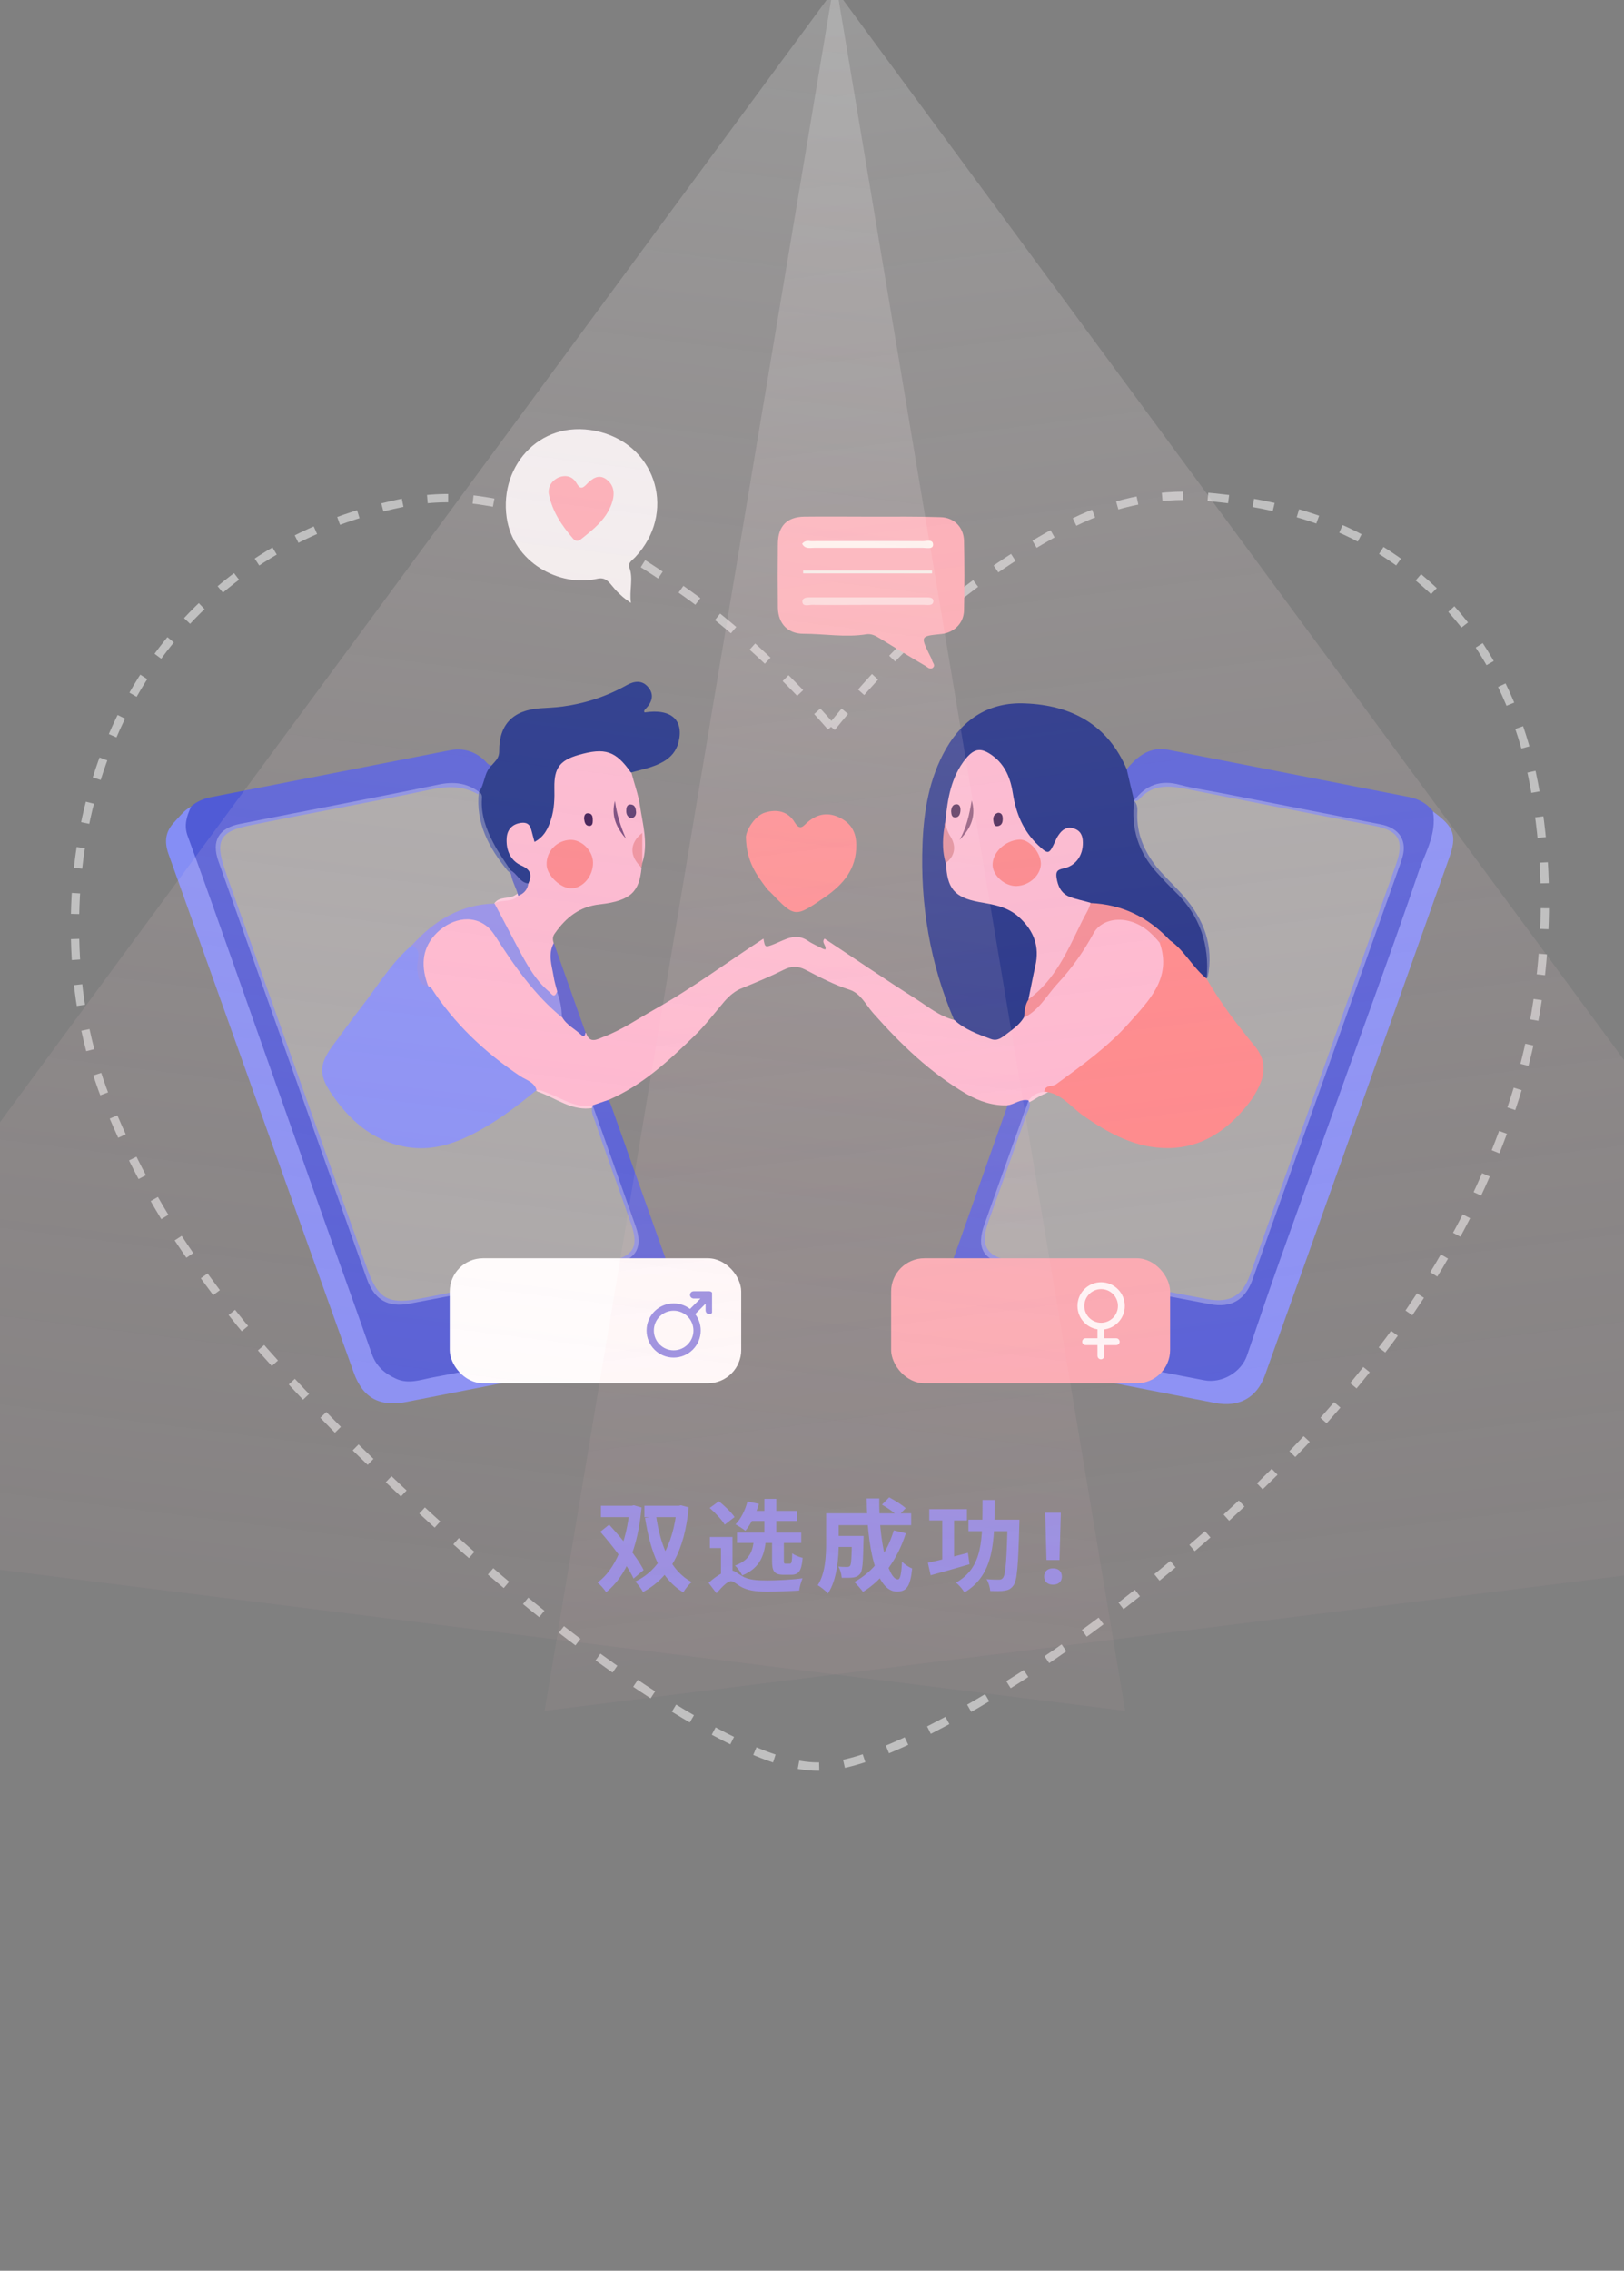 <svg width="390" height="545" viewBox="0 0 390 545" fill="none" xmlns="http://www.w3.org/2000/svg">
<rect x="0" y="0" width="390" height="545" fill="#808080" stroke="none"/>
<path d="M199.7 174.565C208.329 163.896 217.481 154.269 227.155 145.682C235.522 138.656 245.001 132.281 255.591 126.556C266.181 120.832 277.228 118.36 288.733 119.141C304.944 120.442 318.476 124.28 329.327 130.655C340.178 137.03 348.807 145.096 355.213 154.854C361.62 164.612 365.999 175.671 368.353 188.031C370.706 200.391 371.49 213.076 370.706 226.087C369.921 239.097 367.633 251.522 363.842 263.361C360.051 275.201 355.344 286.26 349.722 296.538C344.101 306.816 337.891 316.314 331.092 325.031C324.294 333.748 317.495 341.619 310.697 348.645C300.238 359.314 289.321 369.267 277.947 378.504C266.573 387.741 255.721 395.678 245.393 402.313C235.065 408.949 225.652 414.218 217.154 418.121C208.656 422.024 202.053 423.976 197.347 423.976C192.117 424.236 185.45 422.414 177.344 418.511C169.238 414.608 160.348 409.339 150.673 402.703C140.999 396.068 130.801 388.197 120.08 379.09C109.36 369.982 98.77 360.354 88.311 350.206C81.513 343.701 74.191 336.155 66.347 327.568C58.503 318.981 51.116 309.549 44.187 299.27C37.258 288.992 31.309 277.868 26.341 265.899C21.373 253.929 18.628 241.179 18.105 227.648C17.582 214.117 19.02 201.432 22.419 189.592C25.818 177.753 30.917 167.149 37.715 157.782C44.514 148.414 52.881 140.543 62.817 134.168C72.753 127.792 83.997 123.304 96.548 120.702C102.823 119.401 109.098 119.206 115.374 120.116C121.649 121.027 127.794 122.588 133.808 124.8C139.822 127.012 145.574 129.809 151.065 133.192C156.556 136.575 161.786 140.087 166.754 143.73C178.259 152.317 189.241 162.595 199.7 174.565Z" stroke="white" stroke-opacity="0.5" stroke-width="2" stroke-dasharray="5 6"/>
<path d="M154.76 361.4V364.136H163.472V361.4H154.76ZM162.536 361.4V362C161.672 370.88 158.168 377 152.528 379.592C153.176 380.168 154.016 381.344 154.424 382.112C160.712 378.704 164.36 372.488 165.392 361.784L163.52 361.28L163.04 361.4H162.536ZM157.568 363.896L154.904 364.304C156.224 372.56 158.552 378.872 164.096 382.184C164.528 381.392 165.44 380.264 166.112 379.712C161 377 158.624 371.024 157.568 363.896ZM144.32 361.4V364.136H152.192V361.4H144.32ZM151.232 361.4V362.048C150.488 369.992 147.776 376.76 143.48 379.832C144.176 380.336 145.112 381.44 145.568 382.16C150.392 378.224 153.176 371.504 154.064 361.808L152.216 361.28L151.712 361.4H151.232ZM144.152 367.64C147.2 371.096 150.752 375.776 152.144 378.872L154.568 376.832C153.032 373.736 149.336 369.272 146.288 365.936L144.152 367.64ZM176.984 367.856V370.328H192.416V367.856H176.984ZM179.864 362.624V365.048H191.408V362.624H179.864ZM183.56 359.744V368.792H186.416V359.744H183.56ZM179.504 360.368C178.952 362.456 177.944 364.544 176.624 365.864C177.296 366.2 178.448 366.968 179 367.4C180.296 365.864 181.544 363.416 182.24 360.944L179.504 360.368ZM185.408 369.32V374.576C185.408 377.096 185.888 377.96 188.192 377.96C188.624 377.96 189.536 377.96 189.992 377.96C191.768 377.96 192.488 377.12 192.752 373.904C191.984 373.712 190.784 373.28 190.256 372.8C190.184 375.008 190.088 375.296 189.68 375.296C189.488 375.296 188.84 375.296 188.696 375.296C188.288 375.296 188.24 375.224 188.24 374.552V369.32H185.408ZM181.088 369.224C180.8 372.104 180.224 374.408 176.504 375.752C177.128 376.304 177.92 377.384 178.232 378.128C182.672 376.28 183.608 373.136 183.968 369.224H181.088ZM170.432 361.928C171.776 363.104 173.36 364.76 174.032 365.936L176.408 364.112C175.64 362.984 173.984 361.4 172.64 360.32L170.432 361.928ZM175.904 368.888H170.48V371.552H173.144V378.008H175.904V368.888ZM175.64 376.928C174.104 376.928 171.992 378.224 170.168 379.904L172.064 382.4C173.36 380.912 174.68 379.496 175.568 379.496C176.096 379.496 176.864 380.192 177.848 380.792C179.456 381.704 181.352 382.016 184.208 382.016C186.56 382.016 190.16 381.872 191.936 381.752C191.96 380.984 192.416 379.568 192.728 378.8C190.4 379.136 186.68 379.328 184.28 379.328C181.784 379.328 179.72 379.208 178.208 378.272C176.984 377.552 176.384 376.928 175.64 376.928ZM200.144 368.648V371.288H205.688V368.648H200.144ZM204.584 368.648V369.08C204.536 373.736 204.44 375.416 204.152 375.8C203.96 376.04 203.744 376.088 203.408 376.088C203.024 376.088 202.208 376.088 201.344 375.992C201.776 376.712 202.088 377.84 202.136 378.68C203.264 378.704 204.296 378.704 204.944 378.608C205.64 378.488 206.12 378.272 206.6 377.672C207.152 376.928 207.272 374.792 207.368 369.704C207.368 369.368 207.392 368.648 207.392 368.648H204.584ZM211.808 361.136C213.152 361.904 214.856 363.08 215.648 363.92L217.496 361.976C216.632 361.184 214.856 360.08 213.536 359.384L211.808 361.136ZM214.64 367.304C212.984 372.872 209.768 377.216 205.16 379.688C205.76 380.264 206.816 381.464 207.248 382.064C212 379.136 215.528 374.264 217.544 368L214.64 367.304ZM200.312 363.224V366.056H218.816V363.224H200.312ZM198.392 363.224V370.256C198.392 373.4 198.224 377.6 196.376 380.48C197.048 380.816 198.344 381.872 198.824 382.448C201.008 379.208 201.416 373.88 201.416 370.28V363.224H198.392ZM208.136 359.648C208.208 370.592 210.152 381.992 215.384 381.992C217.64 381.992 218.6 380.912 219.056 376.448C218.288 376.16 217.256 375.488 216.608 374.816C216.464 377.84 216.176 379.064 215.624 379.064C213.2 379.064 210.992 369.44 211.16 359.648H208.136ZM223.16 362.216V364.928H232.208V362.216H223.16ZM232.568 364.736V367.496H243.32V364.736H232.568ZM226.28 363.32V375.392H229.112V363.32H226.28ZM241.976 364.736V365.312C241.76 374.432 241.496 377.984 240.848 378.728C240.584 379.04 240.344 379.136 239.888 379.136C239.336 379.136 238.184 379.136 236.912 379.016C237.416 379.808 237.752 381.032 237.8 381.848C239.12 381.896 240.44 381.92 241.256 381.776C242.168 381.632 242.768 381.368 243.392 380.504C244.256 379.352 244.52 375.8 244.784 366.032C244.808 365.672 244.808 364.736 244.808 364.736H241.976ZM222.824 375.08L223.496 378.08C226.16 377.36 229.616 376.376 232.832 375.44L232.448 372.704C228.992 373.616 225.248 374.576 222.824 375.08ZM235.952 360.008C235.904 369.296 236.192 376.136 229.568 379.856C230.288 380.384 231.2 381.464 231.608 382.208C238.784 377.912 238.832 370.016 238.88 360.008H235.952ZM251.307 374.422H254.436L254.752 363.078H251.002L251.307 374.422ZM252.877 380.34C254.202 380.34 255.01 379.59 255.01 378.383C255.01 377.164 254.202 376.414 252.877 376.414C251.565 376.414 250.745 377.164 250.745 378.383C250.745 379.59 251.565 380.34 252.877 380.34Z" fill="#918AE3"/>
<path d="M229.093 244.79C225.626 243.924 222.902 241.633 219.992 239.776C212.562 235.07 205.319 230.117 198.013 225.288C197.146 226.217 198.57 226.96 198.199 227.889C197.951 227.827 197.642 227.765 197.456 227.641C196.28 227.022 195.041 226.527 193.989 225.784C191.079 223.802 188.541 225.536 185.94 226.588C183.711 227.455 183.711 227.455 183.34 225.288C174.672 230.922 166.376 237.113 157.337 242.19C153.251 244.481 149.35 247.205 144.893 248.877C143.469 249.434 141.611 250.61 140.745 247.948C138.392 247.143 136.906 245.162 135.111 243.552C129.415 238.042 124.4 231.851 120.314 225.041C118.147 221.512 115.361 219.469 111.275 219.964C107.127 220.521 104.031 222.812 102.236 226.588C100.626 229.932 100.626 233.337 102.483 236.68C108.612 246.338 116.785 253.83 126.319 260.021C127.248 260.64 128.177 261.383 129.105 262.002C133.501 263.488 137.34 266.831 142.478 265.902C143.902 265.469 145.45 265.345 146.317 263.921C154.241 260.454 160.495 254.696 166.624 248.753C169.286 246.214 171.515 243.243 173.929 240.395C175.168 238.971 176.53 237.794 178.325 237.113C181.668 235.751 184.95 234.389 188.169 232.78C190.026 231.851 191.512 231.789 193.37 232.718C196.837 234.513 200.304 236.37 204.018 237.547C206.681 238.414 207.919 241.138 209.652 243.119C216.277 250.61 223.459 257.544 232.188 262.621C235.222 264.355 238.565 265.469 242.156 265.283C243.952 266.15 245.376 264.664 247.047 264.602C248.409 263.983 249.586 262.993 251.01 262.497C260.111 257.297 268.097 250.796 274.784 242.685C276.208 240.952 277.384 238.971 278.56 237.052C280.789 233.461 280.665 229.87 279.117 226.155C277.755 223.555 275.65 221.883 272.988 220.769C268.097 218.788 264.135 220.15 261.411 224.669C257.139 231.789 251.876 238.042 245.809 243.676C245.314 244.048 244.88 244.481 244.447 244.914C239.68 249.558 238.937 249.62 233.055 246.524C231.631 245.905 230.702 244.605 229.093 244.79Z" fill="#FEB7CF"/>
<path d="M246.985 264.107C245.128 263.674 243.704 265.036 241.97 265.283C236.77 279.895 231.693 294.568 226.431 309.179C225.44 311.903 225.007 314.503 226.059 317.289C227.174 319.518 229.155 320.447 231.507 320.88C250.514 324.533 269.459 328.495 288.528 331.9C294.286 332.953 298.434 330.229 300.477 324.657C305.678 310.541 310.631 296.363 315.645 282.185C323.323 260.64 330.814 239.033 338.677 217.549C340.596 212.349 342.144 206.963 344.125 201.762C344.992 199.471 345.796 197.057 344.125 194.704C342.639 192.847 340.782 191.794 338.429 191.299C319.174 187.522 299.92 183.746 280.603 179.969C276.146 179.102 273.174 181.455 270.574 184.612C269.893 187.46 270.574 189.937 272.245 192.228C272.803 192.351 273.298 192.166 273.607 191.794C276.517 188.513 280.046 188.451 284.07 189.194C299.363 192.228 314.593 195.261 329.885 198.171C335.953 199.347 337.315 201.7 335.21 207.582C323.508 240.395 311.931 273.27 300.168 306.021C298.372 311.036 295.338 312.77 290.076 311.841C274.165 308.869 258.315 305.588 242.404 302.554C236.77 301.502 235.346 298.716 237.389 293.144C240.485 284.6 243.518 276.056 246.49 267.512C246.923 266.46 247.79 265.345 246.985 264.107Z" fill="#505BD7"/>
<path d="M146.131 263.983C144.893 264.416 143.593 264.85 142.354 265.283C141.797 266.707 142.478 267.945 142.912 269.184C145.698 277.48 148.793 285.714 151.641 294.01C153.313 299.025 152.26 301.378 146.998 302.554C136.101 304.907 125.143 306.888 114.246 308.993C109.479 309.922 104.774 310.974 100.007 311.841C93.258 313.017 90.782 311.531 88.429 305.154C78.585 277.975 68.989 250.734 59.269 223.555C57.473 218.478 55.616 213.463 53.883 208.386C51.654 201.762 52.954 199.533 59.702 198.171C73.942 195.261 88.243 192.723 102.483 189.689C106.755 188.76 110.779 188.327 114.742 190.618C117.59 189.132 117.404 186.222 118.209 183.684C117.218 183.745 116.847 182.941 116.228 182.383C113.875 180.216 111.089 179.474 107.931 180.093C88.924 183.807 69.856 187.584 50.787 191.299C48.929 191.67 47.258 192.351 45.834 193.589C43.543 195.818 43.358 198.357 44.41 201.266C53.759 227.022 62.86 252.901 72.085 278.718C76.542 291.348 81.371 303.854 85.457 316.608C86.2 318.961 87.377 321.19 88.058 323.542C90.039 330.414 94.682 333.262 101.616 331.838C111.027 329.919 120.438 328.062 129.786 326.204C139.073 324.409 148.422 322.614 157.647 320.632C159.628 320.199 161.485 319.704 162.6 317.846C163.962 314.689 163.281 311.717 162.166 308.56C156.966 294.134 151.889 279.709 146.75 265.283C146.626 264.85 146.379 264.416 146.131 263.983Z" fill="#505BD6"/>
<path d="M272.369 192.165C271.75 189.627 271.131 187.151 270.574 184.612C265.993 173.902 257.325 169.258 246.181 168.825C237.699 168.453 231.384 172.416 227.174 179.721C223.15 186.779 221.849 194.58 221.54 202.567C220.983 217.178 223.335 231.232 229.093 244.729C231.632 247.081 234.789 248.196 237.947 249.372C239.618 249.991 240.671 248.939 241.785 248.134C243.333 246.957 244.943 245.843 245.933 244.109C247.109 242.809 247.109 241.138 247.543 239.652C248.162 236.928 248.967 234.265 249.4 231.541C250.638 223.926 245.809 217.24 238.194 216.125C237.761 216.063 237.389 216.001 236.956 215.94C230.022 214.887 228.969 213.835 227.731 206.9C227.236 203.805 227.236 200.647 227.669 197.552C228.226 193.589 228.784 189.627 230.455 185.912C231.446 183.684 232.746 181.455 235.284 181.207C237.823 180.959 239.185 183.25 240.547 185.046C241.909 186.841 242.157 189.008 242.528 191.175C243.395 195.694 245.004 199.904 248.41 203.124C251.196 205.724 252.248 205.538 254.105 202.133C254.848 200.709 255.777 199.162 257.634 199.966C259.554 200.771 259.244 202.629 258.749 204.3C258.254 205.972 257.201 207.272 255.406 207.643C252.867 208.201 252.743 209.934 253.301 211.915C254.539 215.94 257.758 216.992 261.473 217.302C268.84 217.921 275.094 221.016 280.48 225.969C282.956 228.198 284.752 231.046 287.166 233.399C287.909 234.142 288.467 235.628 290.014 234.637C291.562 227.084 289.148 220.707 284.257 215.073C282.152 212.658 279.799 210.553 277.756 208.077C274.784 204.3 272.989 200.214 273.112 195.323C273.174 194.27 273.236 193.094 272.369 192.165Z" fill="#182A83"/>
<path d="M162.661 317.908C156.718 321.004 150.093 321.314 143.716 322.738C130.467 325.585 117.156 328.062 103.907 330.6C100.997 331.158 98.087 332.272 95.115 330.91C92.391 329.672 90.348 327.938 89.296 324.966C84.59 311.531 79.699 298.097 74.932 284.662C68.555 266.645 62.178 248.629 55.801 230.613C52.273 220.645 48.743 210.677 45.091 200.709C44.1 198.109 44.843 195.88 45.896 193.59C44.224 194.456 43.109 196.004 41.871 197.304C39.766 199.533 39.395 201.886 40.447 204.919C55.306 246.4 70.041 287.881 84.9 329.3C87.129 335.615 91.215 337.782 97.901 336.42C117.466 332.581 137.03 328.743 156.594 324.904C160.866 324.161 162.166 322.552 162.661 317.908Z" fill="#858EF5"/>
<path d="M344.125 194.766C345.115 200.276 342.082 204.919 340.472 209.81C334.962 226.093 328.956 242.314 323.137 258.535C317.936 273.146 312.612 287.695 307.411 302.307C304.687 309.922 302.087 317.599 299.486 325.276C298.124 329.362 293.419 332.086 289.209 331.281C270.202 327.567 251.195 323.914 232.188 320.323C229.774 319.89 227.978 318.527 225.997 317.289C226.678 322.737 228.04 324.285 233.117 325.276C252.681 329.052 272.245 332.891 291.809 336.73C297.505 337.844 301.839 335.491 303.758 330.105C311.25 309.179 318.741 288.253 326.17 267.326C333.414 246.957 340.658 226.589 347.901 206.22C350.006 200.462 349.263 198.542 344.125 194.766Z" fill="#858EF6"/>
<path d="M154.242 207.148C155.728 202.505 154.366 197.923 153.685 193.404C153.313 190.741 152.322 188.141 151.641 185.479C151.765 183.745 150.837 182.507 149.598 181.517C145.512 178.235 141.178 179.783 137.03 181.207C133.687 182.321 132.387 185.046 132.263 188.451C132.201 190.927 132.511 193.404 131.768 195.818C131.396 196.871 131.087 197.985 130.468 198.976C129.848 199.966 129.167 200.833 128.425 199.1C127.62 197.18 126.196 196.499 124.215 197.118C122.11 197.799 120.995 199.409 120.933 201.514C120.871 204.238 121.924 206.529 124.215 208.139C125.391 209.005 126.691 209.748 126.319 211.544C126.072 213.03 125.081 214.02 123.843 214.763C122.295 215.94 119.881 214.949 118.642 216.93C121.367 223.926 124.834 230.613 129.291 236.68C130.034 237.671 130.963 238.475 132.077 239.095C133.501 239.899 134.182 239.28 134.368 237.794C133.749 234.018 132.882 230.303 133.006 226.465C132.696 225.536 132.635 224.793 133.316 223.926C135.978 220.15 139.259 217.549 144.088 217.054C151.703 216.187 153.499 213.835 154.056 208.386C153.127 206.467 152.199 204.548 153.251 202.257C153.746 203.805 152.694 205.724 154.242 207.148Z" fill="#FCB7CF"/>
<path d="M126.876 212.101C127.743 210.12 127.619 208.82 125.266 207.767C122.542 206.591 121.49 203.991 121.676 201.143C121.799 199.1 123.038 197.738 125.204 197.49C127.495 197.242 127.495 199.038 127.929 200.462C128.052 200.957 128.176 201.39 128.362 202.071C130.715 200.833 131.643 198.79 132.324 196.685C133.129 194.209 133.191 191.608 133.129 189.008C133.067 184.365 134.429 182.507 138.887 181.207C145.326 179.35 147.864 180.217 151.517 185.417C154.179 184.674 156.965 184.179 159.38 182.755C161.175 181.702 162.352 180.279 162.909 178.297C164.333 172.849 161.237 170.001 154.798 170.992C154.489 170.558 154.922 170.311 155.108 170.063C156.656 168.453 157.151 166.596 155.603 164.862C154.179 163.191 152.322 163.439 150.526 164.429C145.697 167.153 140.559 168.825 135.11 169.568C133.253 169.815 131.396 169.877 129.6 170.001C123.161 170.496 119.818 173.902 119.88 180.34C119.88 182.012 118.889 182.693 118.085 183.684C116.165 185.417 116.475 188.203 114.989 190.122C114.184 197.552 117.404 203.495 121.923 209.006C123.533 210.182 124.214 212.782 126.876 212.101Z" fill="#162B84"/>
<path d="M179.13 200.957C179.254 206.839 181.73 210.058 184.145 213.277C184.392 213.587 184.702 213.897 185.011 214.144C190.893 220.273 190.893 220.273 198.013 215.382C202.471 212.349 205.69 208.572 205.628 202.814C205.628 199.843 204.452 197.676 201.789 196.314C199.003 194.89 196.403 195.261 194.051 197.242C192.998 198.047 192.255 199.657 190.831 197.366C189.283 194.766 186.621 194.147 183.773 195.013C181.297 195.695 179.13 199.347 179.13 200.957Z" fill="#FD8487"/>
<path d="M133.006 226.341C131.52 229.003 132.511 231.665 132.944 234.327C133.13 235.566 133.501 236.742 133.811 237.918C133.873 240.023 133.501 242.252 134.987 244.109C136.04 246.029 138.083 246.957 139.569 248.381C140.373 249.124 140.497 248.443 140.621 247.824C138.083 240.704 135.544 233.523 133.006 226.341Z" fill="#595CCB"/>
<path d="M154.241 207.148C154.241 204.857 154.241 202.505 154.241 199.905C151.084 202.381 151.146 205.539 154.055 208.201C154.117 207.891 154.179 207.52 154.241 207.148Z" fill="#ED8D9B"/>
<path d="M272.369 192.166C271.564 198.79 273.36 204.548 277.879 209.501C279.241 210.987 280.665 212.535 282.151 213.959C288.157 219.716 290.509 226.712 289.766 234.885C289.147 235.875 289.828 236.68 290.324 237.423C293.667 242.252 296.886 247.143 300.663 251.663C302.954 254.387 303.201 257.359 301.715 260.269C297.691 268.131 291.376 273.456 282.399 274.57C276.889 275.251 271.564 273.703 266.735 270.917C262.773 268.627 259.12 266.026 255.529 263.24C254.167 262.188 252.743 261.012 250.762 262.064C249.152 262.188 247.914 262.869 246.985 264.169C243.456 274.075 239.927 283.981 236.398 293.887C234.417 299.397 236.027 302.369 241.785 303.545C258.068 306.764 274.288 309.922 290.571 313.017C295.71 314.008 299.115 311.965 300.849 306.95C312.55 274.075 324.251 241.2 335.953 208.263C336.51 206.715 337.129 205.167 337.129 203.496C337.067 200.586 335.21 198.604 331.619 197.862C318.989 195.385 306.359 192.909 293.729 190.432C290.324 189.751 286.795 189.256 283.451 188.389C278.808 187.089 275.155 188.327 272.369 192.166Z" fill="white" fill-opacity="0.3"/>
<path d="M122.604 208.882C121.18 206.715 119.632 204.548 118.456 202.257C116.722 198.976 115.484 195.509 115.732 191.732C115.794 191.113 115.732 190.494 115.113 190.123C112.141 187.894 108.922 187.522 105.207 188.327C89.358 191.608 73.508 194.58 57.659 197.738C52.52 198.728 50.724 201.824 52.458 206.715C64.283 240.085 76.17 273.456 88.057 306.826C89.853 311.903 93.072 313.884 98.335 312.894C114.927 309.736 131.457 306.517 148.05 303.173C152.879 302.183 154.365 299.149 152.693 294.444C149.226 284.724 145.821 275.066 142.354 265.345C138.268 266.088 134.986 263.612 131.457 262.312C130.591 262.002 129.848 261.507 128.857 261.693C127.371 261.693 126.443 262.745 125.39 263.488C120.932 266.584 116.661 269.989 111.646 272.218C99.201 277.79 90.472 274.013 82.485 265.098C81.371 263.859 80.38 262.559 79.637 261.073C77.904 257.792 77.718 254.82 80.318 251.663C85.085 245.843 89.296 239.652 93.753 233.585C95.487 231.232 97.468 229.189 99.573 227.208C104.526 222.193 110.036 218.231 117.342 217.611C117.961 217.549 118.58 217.426 118.889 216.745C120.685 215.816 122.976 216.683 124.523 214.949C125.39 212.535 123.409 210.863 122.604 208.882Z" fill="white" fill-opacity="0.3"/>
<path d="M250.762 262.002C254.786 262.312 257.077 265.593 260.048 267.698C266.301 272.094 272.926 275.685 280.727 275.561C288.652 275.437 294.719 271.289 299.548 265.222C300.724 263.798 301.715 262.188 302.458 260.516C303.944 257.235 303.882 254.201 301.343 251.106C297.133 245.967 293.047 240.643 289.704 234.823C286.361 232.161 284.442 228.075 280.913 225.66C279.922 225.103 278.931 224.607 278.498 226.279C281.47 234.699 275.96 240.085 271.254 245.41C266.178 251.168 259.863 255.687 253.671 260.207C252.743 260.888 251.009 260.269 250.762 262.002Z" fill="#FE8487"/>
<path d="M98.954 226.836C93.939 231.046 90.658 236.742 86.695 241.819C84.405 244.729 82.3 247.762 80.071 250.734C76.79 255.13 76.418 257.73 79.39 262.188C83.724 268.688 89.296 273.765 97.344 275.251C103.969 276.489 109.974 274.261 115.546 271.103C120.314 268.441 124.647 265.098 128.857 261.631C128.3 259.711 126.381 259.216 125.019 258.349C116.413 252.591 109.108 245.719 103.474 236.99C103.412 236.866 103.102 236.866 102.916 236.742C100.873 234.761 100.873 232.346 100.997 229.746C101.059 228.446 101.678 226.403 98.954 226.836Z" fill="#858EF6"/>
<path d="M98.954 226.836C101.616 228.26 99.945 230.675 100.192 232.594C100.44 234.575 100.502 236.309 102.855 236.742C101.183 232.346 101.121 228.074 104.402 224.422C107.746 220.707 113.256 219.097 117.218 222.564C117.899 223.183 118.394 223.864 118.89 224.607C123.471 231.789 128.3 238.723 134.925 244.171C134.925 242.005 134.491 239.961 133.748 237.98C133.129 239.961 132.263 238.29 131.829 237.98C128.796 235.442 126.876 232.099 125.019 228.694C122.914 224.793 120.871 220.769 118.766 216.868C110.655 217.054 104.278 220.955 98.954 226.836Z" fill="#908DE9"/>
<path d="M278.499 226.279C279.118 225.35 280.046 225.722 280.913 225.66C275.774 220.15 269.459 217.054 261.906 216.745C259.182 218.292 259.182 221.45 257.82 223.864C254.848 229.065 252.186 234.389 247.79 238.599C247.419 238.971 247.295 239.528 246.985 239.9C246.119 241.2 246.057 242.748 245.933 244.233C249.586 242.438 251.443 238.785 254.043 235.999C257.387 232.408 260.235 228.384 262.587 224.05C264.073 221.264 267.602 220.212 270.945 221.017C274.165 221.759 276.455 223.803 278.499 226.279Z" fill="#F38991"/>
<path d="M263.702 309.798C259.987 309.798 256.953 312.646 256.891 316.237C256.83 319.394 258.439 321.004 261.535 321.004C265.064 321.004 268.036 317.846 267.974 314.194C267.974 311.284 266.488 309.798 263.702 309.798Z" fill="#2B2FBD"/>
<path d="M131.891 316.422C131.891 312.77 128.919 309.798 125.328 309.86C122.79 309.86 120.747 311.779 120.747 314.132C120.685 317.908 123.966 321.066 127.866 321.004C130.652 320.942 131.829 319.518 131.891 316.422Z" fill="#2B2FBE"/>
<path d="M246.986 239.838C253.486 235.132 256.458 227.951 259.863 221.078C260.544 219.655 261.535 218.292 261.906 216.683C260.235 216.187 258.501 215.878 256.891 215.259C254.848 214.454 254.043 212.72 253.734 210.677C253.548 209.315 253.796 208.758 255.344 208.448C258.377 207.829 260.111 205.291 260.049 202.195C260.049 200.586 259.492 199.347 257.882 198.852C256.272 198.295 255.096 199.1 254.229 200.4C253.858 200.895 253.61 201.452 253.362 202.01C251.938 205.105 251.753 205.167 249.276 202.815C245.747 199.471 244.014 195.261 243.271 190.618C242.714 186.965 241.475 183.622 238.318 181.331C235.656 179.412 234.046 179.536 231.941 182.074C228.412 186.408 227.545 191.732 227.05 197.057C226.74 198.171 226.802 199.286 227.298 200.338C228.412 202.629 228.35 204.858 227.174 207.086C227.421 213.216 229.155 215.383 235.098 216.497C238.627 217.116 242.094 217.611 244.942 220.336C248.348 223.555 249.648 227.208 248.657 231.727C248.038 234.451 247.543 237.176 246.986 239.838Z" fill="#FBB7CF"/>
<path d="M227.112 207.148C229.217 205.6 229.774 203.248 228.288 200.833C227.545 199.657 227.112 198.48 227.05 197.118C226.369 200.462 226.121 203.805 227.112 207.148Z" fill="#DC8493"/>
<path d="M209.219 124.001C203.832 124.001 198.508 123.939 193.121 124.001C189.035 124.063 186.868 126.229 186.806 130.378C186.745 135.516 186.745 140.717 186.806 145.856C186.868 149.632 189.159 152.109 192.936 152.109C197.951 152.109 203.027 153.037 208.042 152.232C209.219 152.047 210.209 152.542 211.2 153.161C214.852 155.39 218.567 157.681 222.282 159.848C222.777 160.157 223.458 160.9 224.139 160.157C224.635 159.6 223.954 159.043 223.83 158.486C223.706 157.99 223.396 157.557 223.211 157.123C221.044 152.666 221.044 152.666 226.059 152.171C229.092 151.861 231.445 149.57 231.507 146.537C231.631 140.964 231.631 135.392 231.507 129.82C231.445 126.539 229.092 124.186 225.873 124.124C220.363 123.939 214.791 124.001 209.219 124.001Z" fill="#FBA8B1"/>
<path d="M208.351 145.174C212.871 145.174 217.39 145.174 221.91 145.174C222.777 145.174 224.139 145.484 224.139 144.246C224.139 143.255 222.9 143.379 222.096 143.379C213.056 143.379 204.017 143.379 194.916 143.379C194.05 143.379 192.687 143.255 192.687 144.431C192.749 145.67 194.173 145.174 194.978 145.174C199.498 145.236 203.955 145.174 208.351 145.174Z" fill="#FBD8D9"/>
<path d="M192.626 130.501C193.307 131.802 194.422 131.492 195.412 131.492C204.142 131.492 212.933 131.492 221.663 131.492C222.53 131.492 224.015 131.864 224.077 130.811C224.139 129.325 222.53 129.882 221.663 129.882C212.686 129.82 203.77 129.882 194.793 129.882C194.112 129.82 193.369 129.635 192.626 130.501Z" fill="#FEF4EE"/>
<path d="M192.874 137.621C203.213 137.621 213.491 137.621 223.83 137.621C223.83 137.374 223.83 137.188 223.83 136.94C213.491 136.94 203.213 136.94 192.874 136.94C192.874 137.188 192.874 137.374 192.874 137.621Z" fill="#F5F0E9"/>
<path d="M142.416 207.086C142.416 204.177 139.692 201.514 136.968 201.576C133.686 201.7 131.148 204.362 131.272 207.582C131.334 210.12 134.677 213.278 137.215 213.216C140.001 213.154 142.416 210.306 142.416 207.086Z" fill="#FA8489"/>
<path d="M122.604 208.882C122.666 211.111 123.966 212.968 124.461 215.011C125.823 214.454 126.69 213.525 126.876 212.039C124.833 211.854 124.214 209.687 122.604 208.882Z" fill="#5D64BD"/>
<path d="M150.341 201.329C149.041 198.419 148.112 195.385 147.679 192.228C146.688 195.818 148.05 198.666 150.341 201.329Z" fill="#714177"/>
<path d="M151.518 196.375C152.384 196.314 152.756 195.694 152.756 194.952C152.694 194.147 152.57 193.218 151.58 193.094C150.651 192.97 150.403 193.713 150.403 194.456C150.341 195.261 150.589 196.066 151.518 196.375Z" fill="#513068"/>
<path d="M140.249 196.375C140.373 197.18 140.435 198.109 141.426 198.233C142.231 198.295 142.354 197.614 142.354 196.995C142.354 196.19 142.354 195.261 141.24 195.199C140.497 195.137 140.311 195.756 140.249 196.375Z" fill="#330F4B"/>
<path d="M151.517 144.717C151.084 141.745 152.136 138.897 151.146 136.235C150.712 135.059 151.889 134.44 152.57 133.697C162.352 123.295 157.894 107.384 144.335 103.731C130.343 99.955 119.818 111.408 121.676 124.224C123.223 134.935 134.306 141.002 143.469 138.897C144.831 138.588 145.635 139.083 146.44 139.95C147.245 140.878 147.988 141.869 148.917 142.674C149.722 143.479 150.65 144.098 151.517 144.717Z" fill="#F1EDEE"/>
<path d="M131.767 118.404C132.572 122.676 134.862 126.081 137.648 129.301C138.205 129.92 138.825 129.982 139.506 129.425C142.477 127.072 145.511 124.719 146.873 120.943C147.678 118.714 147.616 116.547 145.635 115.061C143.716 113.637 142.106 114.937 140.806 116.299C139.629 117.538 139.134 117.104 138.391 115.866C137.401 114.194 135.667 113.947 134.057 114.628C132.571 115.371 131.643 116.609 131.767 118.404Z" fill="#FBA8B1"/>
<path d="M244.075 212.658C247.233 212.596 250.081 209.934 249.957 207.148C249.833 204.424 247.047 201.39 244.818 201.514C241.351 201.7 238.256 204.672 238.38 207.705C238.503 210.244 241.351 212.72 244.075 212.658Z" fill="#FB8488"/>
<path d="M230.455 201.576C233.489 198.48 234.356 195.509 233.365 192.104C232.808 195.385 232.127 198.604 230.455 201.576Z" fill="#834B71"/>
<path d="M228.412 194.704C228.474 195.447 228.536 196.252 229.464 196.19C230.331 196.128 230.579 195.385 230.641 194.642C230.703 193.961 230.579 193.032 229.712 193.032C228.721 193.032 228.474 193.899 228.412 194.704Z" fill="#431F4E"/>
<path d="M239.68 195.075C238.689 195.385 238.442 196.128 238.565 196.995C238.627 197.552 238.751 198.357 239.494 198.295C240.67 198.171 240.856 197.242 240.794 196.252C240.732 195.571 240.485 195.075 239.68 195.075Z" fill="#432253"/>
<rect x="108" y="302" width="70" height="30" rx="8" fill="white"/>
<g clip-path="url(#clip0_1789_504)">
<path d="M170.323 310.16L170.383 310.163C170.537 310.178 170.681 310.25 170.786 310.365C170.89 310.48 170.948 310.63 170.948 310.785V314.538L170.945 314.598C170.93 314.753 170.858 314.897 170.743 315.001C170.628 315.106 170.478 315.164 170.323 315.164L170.263 315.161C170.108 315.146 169.964 315.074 169.86 314.959C169.755 314.844 169.697 314.694 169.697 314.538V312.295L166.618 315.375C167.533 316.491 168.031 317.89 168.029 319.334C168.029 322.788 165.229 325.588 161.774 325.588C158.32 325.588 155.52 322.788 155.52 319.334C155.52 315.879 158.32 313.079 161.774 313.079C163.276 313.079 164.654 313.608 165.733 314.49L168.812 311.411H166.57L166.51 311.408C166.35 311.392 166.202 311.316 166.097 311.195C165.992 311.073 165.938 310.916 165.945 310.755C165.953 310.595 166.022 310.444 166.138 310.333C166.255 310.222 166.409 310.16 166.57 310.16H170.323V310.16ZM161.774 314.33C159.011 314.33 156.77 316.57 156.77 319.334C156.77 322.097 159.011 324.338 161.774 324.338C164.538 324.338 166.778 322.097 166.778 319.334C166.778 316.57 164.538 314.33 161.774 314.33V314.33Z" fill="#918AE3" stroke="#918AE3" stroke-width="0.5"/>
</g>
<rect x="214" y="302" width="67" height="30" rx="8" fill="#FBA8B1"/>
<path d="M268.057 321.443H264.96V318.85C266.214 318.73 267.378 318.186 268.281 317.283C269.307 316.257 269.872 314.891 269.872 313.439C269.872 311.987 269.307 310.622 268.281 309.596C267.255 308.57 265.889 308 264.435 308C262.983 308 261.618 308.566 260.592 309.592C259.566 310.618 259 311.983 259 313.435C259 314.887 259.566 316.252 260.592 317.279C261.47 318.157 262.593 318.696 263.808 318.835V321.439H260.711C260.392 321.439 260.135 321.696 260.135 322.015C260.135 322.333 260.392 322.59 260.711 322.59H263.808V325.424C263.808 325.743 264.065 326 264.384 326C264.703 326 264.96 325.743 264.96 325.424V322.595H268.057C268.375 322.595 268.632 322.337 268.632 322.019C268.632 321.7 268.375 321.443 268.057 321.443ZM260.15 313.437C260.15 311.074 262.072 309.152 264.435 309.152C266.798 309.152 268.721 311.074 268.721 313.437C268.721 315.8 266.798 317.723 264.435 317.723C262.072 317.723 260.15 315.8 260.15 313.437V313.437Z" fill="#FFF6F7" stroke="#FFF6F7" stroke-width="0.5"/>
<path d="M200.129 -3.214L130.791 410.628L473.489 367.697L200.129 -3.214Z" fill="url(#paint0_linear_1789_504)" fill-opacity="0.2"/>
<path d="M200.871 -3.214L270.209 410.628L-72.489 367.697L200.871 -3.214Z" fill="url(#paint1_linear_1789_504)" fill-opacity="0.2"/>
<defs>
<linearGradient id="paint0_linear_1789_504" x1="200.129" y1="-3.214" x2="266.757" y2="528.646" gradientUnits="userSpaceOnUse">
<stop stop-color="white"/>
<stop offset="1" stop-color="#FBA8B1" stop-opacity="0"/>
</linearGradient>
<linearGradient id="paint1_linear_1789_504" x1="200.871" y1="-3.214" x2="134.243" y2="528.646" gradientUnits="userSpaceOnUse">
<stop stop-color="white"/>
<stop offset="1" stop-color="#FBA8B1" stop-opacity="0"/>
</linearGradient>
<clipPath id="clip0_1789_504">
<rect width="18" height="18" fill="white" transform="translate(153 308)"/>
</clipPath>
</defs>
</svg>

